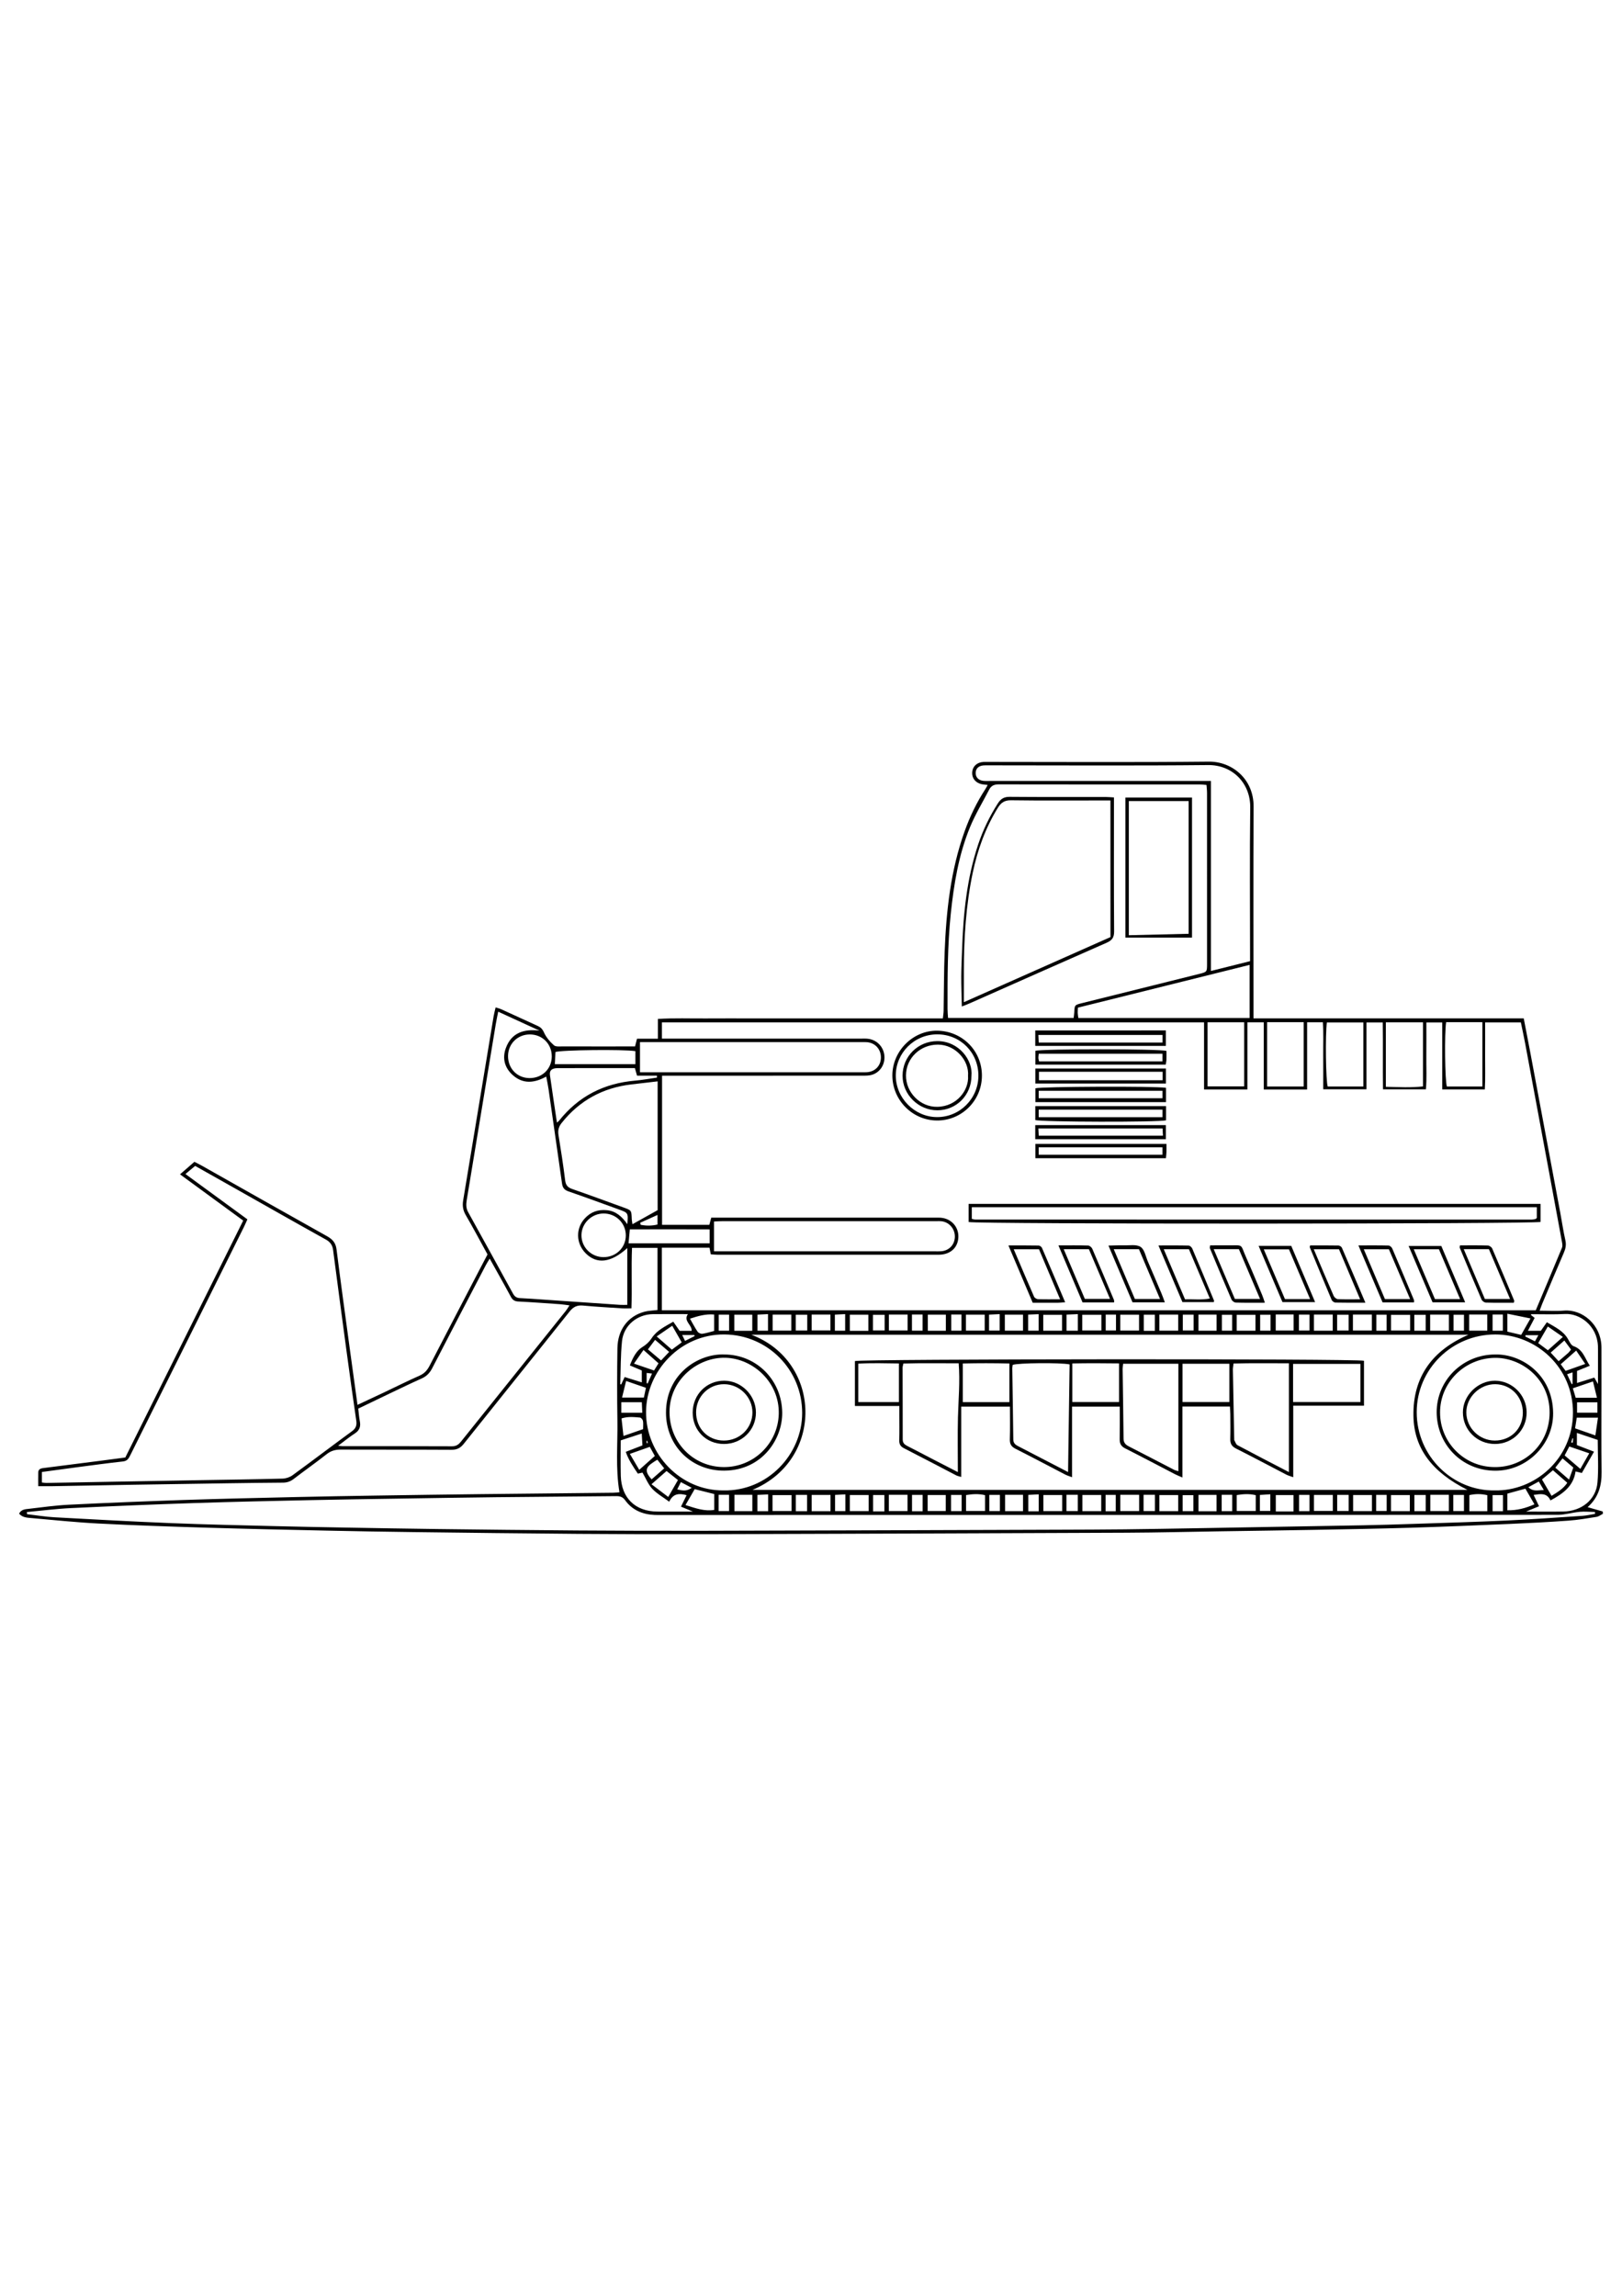 <?xml version="1.0" encoding="utf-8"?>
<!-- Generator: Adobe Illustrator 27.5.0, SVG Export Plug-In . SVG Version: 6.00 Build 0)  -->
<svg xmlns="http://www.w3.org/2000/svg" xmlns:xlink="http://www.w3.org/1999/xlink" viewBox="0 0 3000 3000" width="595" height="842" preserveAspectRatio="xMidYMid meet" data-scaled="true">
<g>
	<path d="M231.752,2072.422c72.599-145.846,145.058-291.411,218.081-438.109c-38.52-28.184-76.709-56.125-116.884-85.519
		c9.512-8.264,17.736-15.409,26.623-23.13c5.246,2.73,10.006,5.032,14.603,7.624c76.92,43.381,153.73,86.96,230.833,130.014
		c10.224,5.709,15.918,12.231,17.442,24.323c7.837,62.18,16.449,124.262,24.856,186.37c4.496,33.222,9.124,66.426,13.897,101.124
		c16.87-7.904,32.629-15.222,48.331-22.66c22.274-10.551,44.324-21.599,66.846-31.588c8.924-3.958,14.076-10.216,18.331-18.439
		c30.481-58.913,61.164-117.721,91.795-176.556c4.953-9.513,9.966-18.996,15.202-28.971c-13.442-24.437-26.445-48.964-40.382-72.948
		c-5.105-8.786-6.288-17.237-4.681-26.915c18.843-113.474,37.534-226.973,56.328-340.454c0.863-5.209,2.32-10.32,3.73-16.479
		c4.153,1.374,7.575,2.176,10.715,3.599c22.446,10.174,44.843,20.458,67.236,30.748c5.309,2.44,8.622,5.681,11.356,11.799
		c4.027,9.01,11.018,17.287,18.492,23.905c3.495,3.095,11.076,2.046,16.808,2.068c39.027,0.146,78.055,0.076,117.082,0.076
		c5.288,0,10.576,0,16.175,0c1.297-5.156,2.243-8.917,3.587-14.26c12.407,0,24.735,0,38.707,0c0-12.647,0-23.643,0-36.608
		c30.476-1.854,59.43-0.662,88.326-0.876c29.157-0.216,58.317-0.047,87.475-0.047c29.158,0,58.317,0,87.475,0s58.317,0,87.475,0
		c29.158,0,58.317,0,87.475,0c29.106,0,58.212,0,88.765,0c0.568-5.23,1.361-9.473,1.438-13.728
		c0.655-36.306,0.479-72.641,1.888-108.916c2.947-75.866,11.007-150.977,36.85-223.12c9.868-27.547,22.39-53.745,38.446-78.234
		c1.424-2.172,2.545-4.544,4.308-7.728c-4.459-0.54-7.919-0.676-11.246-1.415c-11.426-2.536-18.2-11.276-17.423-22.148
		c0.769-10.769,8.87-18.283,20.575-18.955c3.13-0.18,6.279-0.06,9.419-0.06c135.923-0.002,271.855,0.88,407.764-0.522
		c42.646-0.44,83.008,31.894,82.729,82.974c-0.677,124.256-0.222,248.519-0.223,372.779c0,5.704,0,11.409,0,19.005
		c167.386,0,333.08,0,499.889,0c4.181,21.721,8.134,41.817,11.908,61.947c18.556,98.983,37.081,197.973,55.574,296.968
		c3.205,17.156,5.665,34.473,9.53,51.475c1.937,8.52,0.324,15.584-2.972,23.215c-13.5,31.259-26.628,62.68-39.842,94.063
		c-1.536,3.647-2.761,7.425-4.761,12.854c15.845,0,30.54,1.022,45.044-0.206c33.315-2.822,69.07,25.554,69.256,68.326
		c0.109,25.121,0.039,50.242,0.041,75.363c0.004,51.588-0.453,103.182,0.198,154.762c0.316,25.043-5.46,47.004-25.855,65.053
		c10.081,2.869,19.008,5.409,27.936,7.95c0.121,1.448,0.243,2.896,0.364,4.343c-3.889,1.946-7.603,4.989-11.699,5.648
		c-17.225,2.775-34.502,5.725-51.877,6.977c-36.2,2.607-72.459,4.526-108.721,6.094c-60.893,2.634-121.795,5.166-182.715,7.008
		c-59.149,1.789-118.324,2.797-177.493,3.889c-58.726,1.083-117.458,1.84-176.188,2.747c-57.378,0.886-114.755,2.331-172.136,2.578
		c-258.799,1.116-517.6,2-776.4,2.729c-79.397,0.223-158.798,0.014-238.193-0.59c-102.237-0.779-204.471-2.051-306.704-3.316
		c-52.447-0.649-104.893-1.55-157.332-2.687c-74.391-1.613-148.786-3.203-223.16-5.449c-66.301-2.002-132.609-4.221-198.848-7.615
		c-42.025-2.154-83.945-6.474-125.876-10.217c-7.623-0.681-16.001-1.027-22.027-8.122c4.05-7.95,11.299-8.132,17.548-8.865
		c24.905-2.922,49.82-6.402,74.832-7.637c70.724-3.493,141.484-6.386,212.256-8.75c69.439-2.319,138.907-3.831,208.368-5.442
		c48.852-1.134,97.713-1.954,146.573-2.711c65.003-1.007,130.007-1.926,195.013-2.681c81.606-0.948,163.215-1.681,244.822-2.555
		c3.516-0.038,7.027-0.555,11.006-0.887c-7.49-44.578-3.095-88.9-3.809-133.076c-0.717-44.399-0.642-88.826,0.038-133.226
		c0.523-34.13,19.2-58.994,49.501-67.418c7.594-2.111,15.764-2.147,24.655-3.26c0-37.942,0-75.836,0-114.999
		c-15.047,0-29.983,0-47.155,0c-1.542,36.785,0.284,73.768-1.037,111.945c-6.805,0-12.065,0.288-17.285-0.05
		c-24.14-1.564-48.306-2.905-72.385-5.156c-10.93-1.022-17.86,2.326-24.87,11.148c-65.01,81.813-130.674,163.107-195.842,244.796
		c-6.225,7.803-12.778,10.83-22.757,10.77c-68.184-0.407-136.371-0.083-204.556-0.358c-9.855-0.04-17.958,2.086-25.916,8.34
		c-20.093,15.792-41.007,30.534-61.299,46.079c-6.056,4.639-12.315,6.645-19.823,6.695c-34.084,0.228-68.167,0.67-102.249,1.166
		c-58.277,0.847-116.553,1.743-174.827,2.708c-49.758,0.824-99.514,1.792-149.271,2.648c-7.922,0.136-15.849,0.019-26.181,0.019
		c0-8.722-0.131-17.021,0.046-25.313c0.118-5.572,3.817-7.48,8.851-8.115c35.535-4.479,71.059-9.039,106.582-13.609
		C201.197,2076.497,216.24,2074.47,231.752,2072.422z M1224.151,1800.156c539.55,0,1077.653,0,1616.357,0
		c16.353-38.837,32.59-77.169,48.5-115.638c1.221-2.951,0.648-6.953,0.036-10.307c-7.875-43.147-15.897-86.267-23.903-129.39
		c-14.788-79.651-29.556-159.305-44.421-238.941c-2.422-12.978-5.299-25.87-7.801-37.999c-23.074,0-43.915,0-66.087,0
		c0,21.588,0.114,42.146-0.032,62.701c-0.145,20.385,0.669,40.824-0.518,61.183c-27.148,0-52.01,0-78.776,0c0-42.027,0-83,0-123.848
		c-10.645,0-19.338,0-29.376,0c0,21.644,0.175,42.223-0.049,62.798c-0.221,20.358,1.026,40.803-0.778,60.923
		c-27.463,0-52.742,0-79.373,0c-0.512-42.117,0.208-83.096-0.406-123.656c-11.093,0-19.782,0-30.149,0c0,41.756,0,82.386,0,123.603
		c-27.327,0-52.934,0-79.978,0c0-21.809,0.125-42.364-0.035-62.917c-0.159-20.386,0.746-40.83-0.606-61.046
		c-10.44,0-18.797,0-29.176,0c0,41.711,0,82.677,0,124.337c-27.36,0-52.665,0-80.147,0c0-41.799,0-82.761,0-124.286
		c-10.883,0-19.577,0-30.317,0c0,41.768,0,82.737,0,124.225c-27.359,0-52.66,0-80.15,0c0-41.854,0-82.809,0-124.089
		c-335.626,0-669.057,0-1002.683,0c0,10.203,0,19.402,0,30.028c6.098,0,11.371,0,16.644,0c117.077-0.001,234.154-0.004,351.23,0.008
		c4.483,0,9.018-0.261,13.44,0.301c16.461,2.092,28.657,14.918,30.132,31.299c1.443,16.022-7.721,30.706-23.001,35.324
		c-5.423,1.639-11.486,1.578-17.257,1.583c-118.422,0.083-236.845,0.062-355.267,0.062c-5.21,0-10.42,0-15.684,0
		c0,93.089,0,184.311,0,275.774c29.967,0,58.843,0,87.425,0c1.312-4.9,2.308-8.622,3.554-13.276c5.874,0,11.195,0,16.515,0
		c132.328,0,264.656,0,396.984,0.003c3.588,0,7.192-0.163,10.763,0.094c21.003,1.514,35.256,19.002,32.479,39.726
		c-2.362,17.629-16.184,28.724-36.269,28.73c-136.365,0.043-272.731,0.029-409.096-0.011c-3.938-0.001-7.876-0.495-12.243-0.787
		c-0.859-4.418-1.594-8.197-2.38-12.244c-29.601,0-58.496,0-88.1,0C1224.151,1723.315,1224.151,1761.234,1224.151,1800.156z
		 M1391.718,2132.286c441.542,0,881.005,0,1322.425,0c-65.876-33.058-98.969-77.01-99.889-136.926
		c-1.109-72.218,35.023-121.203,101.82-149.967c-442.845,0-884.031,0-1326.384,0
		C1520.442,1894.982,1524.86,2076.972,1391.718,2132.286z M77.476,2118.622c3.763,0.411,5.966,0.894,8.159,0.855
		c42.123-0.742,84.245-1.567,126.368-2.331c51.088-0.927,102.176-1.823,153.264-2.714c52.43-0.914,104.865-1.612,157.284-2.966
		c6.223-0.161,13.358-2.47,18.368-6.12c36.962-26.926,73.366-54.617,110.266-81.63c7.228-5.292,8.971-11.012,7.738-19.458
		c-6.207-42.511-12.111-85.069-17.867-127.645c-8.455-62.539-16.762-125.098-24.948-187.672c-1.193-9.121-5.09-14.94-13.547-19.63
		c-54.869-30.429-109.38-61.504-164.018-92.35c-25.718-14.519-51.458-28.997-77.614-43.734c-5.768,4.822-11.146,9.318-17.951,15.008
		c38.924,28.463,76.671,56.066,114.602,83.803c-2.861,6.293-4.748,10.799-6.919,15.164
		c-40.699,81.839-81.414,163.67-122.163,245.484c-28.969,58.162-58.007,116.29-86.977,174.452
		c-3.01,6.043-5.418,11.667-13.904,12.595c-28.469,3.114-56.857,6.992-85.259,10.704c-21.622,2.826-43.218,5.844-64.882,8.783
		C77.476,2106.162,77.476,2111.831,77.476,2118.622z M49.682,2173.293c0.111,1.306,0.223,2.613,0.334,3.919
		c16.831,1.966,33.613,4.814,50.501,5.745c72.038,3.97,144.085,7.904,216.171,10.824c63.141,2.557,126.333,3.876,189.509,5.491
		c44.367,1.134,88.743,1.94,133.118,2.727c56.034,0.993,112.07,1.99,168.109,2.672c86.535,1.052,173.071,2.082,259.61,2.666
		c78.945,0.532,157.894,0.776,236.84,0.592c218.874-0.508,437.748-1.291,656.621-2c39.918-0.129,79.837-0.246,119.752-0.681
		c43.479-0.473,86.956-1.254,130.432-2c103.097-1.767,206.194-3.519,309.289-5.44c31.367-0.584,62.728-1.558,94.084-2.608
		c57.338-1.92,114.693-3.553,171.999-6.209c46.989-2.178,93.924-5.562,140.865-8.682c7.788-0.518,15.484-2.423,23.222-3.688
		c-0.046-1.151-0.092-2.302-0.137-3.452c-9.399-0.164-18.873-1.151-28.178-0.296c-13.712,1.26-27.303,5.587-40.948,5.594
		c-552.201,0.296-1104.401,0.253-1656.602,0.252c-4.486,0-8.979,0.148-13.456-0.05c-22.197-0.98-41.307-8.818-54.561-27.168
		c-4.687-6.489-9.759-7.748-16.988-7.668c-73.532,0.806-147.068,1.19-220.6,1.993c-60.524,0.66-121.043,1.679-181.563,2.626
		c-53.792,0.842-107.586,1.588-161.371,2.764c-71.699,1.566-143.406,3.041-215.08,5.414c-76.595,2.536-153.174,5.713-229.724,9.364
		C103.792,2167.287,76.761,2170.796,49.682,2173.293z M921.442,1248.017c-1.801,9.251-3.416,16.577-4.638,23.968
		c-17.892,108.189-35.733,216.387-53.582,324.583c-1.257,7.621-1.388,14.877,2.633,22.124
		c27.834,50.17,55.466,100.452,83.028,150.772c2.867,5.234,6.55,7.929,12.64,8.21c14.316,0.66,28.614,1.74,42.915,2.72
		c47.381,3.245,94.758,6.543,142.141,9.745c4.293,0.29,8.622,0.039,13.62,0.039c0-35.874,0-69.978,0-105.027
		c-30.321,27.384-56.367,30.358-76.98,9.624c-18.03-18.135-18.702-45.8-1.706-64.354c11.136-12.156,24.754-16.948,41.106-15.286
		c16.624,1.69,27.736,11.758,37.701,25.872c1.683-20.826,1.718-20.92-15.495-27.169c-31.156-11.312-62.271-22.751-93.604-33.554
		c-7.536-2.599-10.662-6.967-11.702-14.339c-8.195-58.06-16.503-116.104-24.876-174.139c-1.105-7.66-2.769-15.24-4.336-23.728
		c-22.337,12.24-42.849,13.945-61.577-2.438c-15.364-13.44-20.073-31.26-13.207-50.12c10.534-28.937,33.77-35.806,62.293-32.43
		C973.073,1271.728,948.329,1260.365,921.442,1248.017z M1985.788,1259.613c0.457-3.963,0.984-6.983,1.125-10.021
		c0.645-13.881,0.592-13.939,14.495-17.406c72.076-17.973,144.167-35.891,216.237-53.888c14.811-3.698,14.875-3.816,14.879-18.594
		c0.027-105.393,0.027-210.785-0.03-316.178c-0.002-4.758-0.635-9.516-1.009-14.764c-4.744-0.359-8.238-0.854-11.732-0.855
		c-124.229-0.04-248.458,0.037-372.687-0.193c-8.178-0.015-13.765,2.421-17.452,9.567c-11.895,23.052-25.533,45.383-35.385,69.275
		c-21.159,51.312-30.024,105.636-35.739,160.631c-6.083,58.543-6.032,117.226-5.967,175.939c0.006,5.223,0.596,10.446,0.965,16.487
		C1831.222,1259.613,1907.733,1259.613,1985.788,1259.613z M625.414,2050.678c4.476,0.475,6.061,0.79,7.645,0.791
		c67.72,0.027,135.441-0.118,203.159,0.221c7.902,0.04,12.302-3.529,16.693-9.008c64.487-80.477,129.061-160.885,193.571-241.343
		c2.146-2.677,3.838-5.718,6.827-10.225c-6.814-0.86-11.967-1.76-17.158-2.124c-25.918-1.816-51.833-3.743-77.778-5.046
		c-6.778-0.34-10.519-3.031-13.545-8.746c-7.549-14.256-15.537-28.28-23.371-42.385c-4.916-8.851-9.87-17.68-15.713-28.14
		c-3.099,5.159-5.287,8.408-7.088,11.86c-33.167,63.557-66.425,127.066-99.258,190.795c-4.569,8.868-10.469,14.921-19.553,18.984
		c-20.444,9.142-40.597,18.94-60.82,28.572c-18.546,8.833-37.029,17.799-56.404,27.123c0.966,8.09,1.406,15.653,2.862,23.016
		c1.942,9.821-0.205,17.108-9.102,22.853C646.389,2034.326,637.152,2041.949,625.414,2050.678z M2239.698,821.414
		c0,117.708,0,233.158,0,351.345c25.75-6.438,48.852-12.213,72.37-18.093c0-6.515,0-11.406,0-16.296
		c0-89.268-0.778-178.546,0.327-267.8c0.553-44.684-32.546-79.012-77.943-78.55c-135.01,1.375-270.042,0.492-405.066,0.499
		c-3.588,0-7.199-0.16-10.759,0.182c-8.723,0.839-13.683,5.669-14.042,13.309c-0.381,8.094,4.875,14.122,13.786,15.16
		c4.431,0.516,8.96,0.236,13.445,0.236c129.192,0.009,258.384,0.007,387.576,0.008
		C2225.153,821.414,2230.915,821.414,2239.698,821.414z M1216.336,1376.879c-17.372,2.02-32.875,3.806-48.374,5.627
		c-52.823,6.206-96.085,29.6-129.269,71.454c-5.435,6.855-7.128,13.684-5.706,22.367c4.555,27.806,8.838,55.673,12.301,83.631
		c1.112,8.98,4.823,13.139,13.128,16.013c31.723,10.98,63.204,22.658,94.775,34.076c14.736,5.33,14.664,5.334,15.249,20.648
		c0.143,3.728,0.93,7.432,1.317,10.354c15.908-8.883,30.788-17.191,46.579-26.008
		C1216.336,1536.959,1216.336,1457.82,1216.336,1376.879z M2764.221,2133.263c74.41,1.783,144.745-58.255,145.083-143.379
		c0.336-84.286-68.061-145.024-143.781-144.977c-79.901,0.049-145.17,64.049-145.216,143.651
		C2620.261,2071.244,2688.294,2134.537,2764.221,2133.263z M1337.968,2133.257c81.388,1.912,145.635-66.308,145.707-143.049
		c0.075-80.012-63.682-144.574-143.716-145.323c-80.938-0.758-144.327,66.994-145.029,142.664
		C1194.194,2066.937,1259.519,2134.032,1337.968,2133.257z M1183.681,1360.115c6.482,0,11.777,0,17.072,0
		c130.893-0.001,261.787-0.001,392.681-0.005c3.138,0,6.282,0.094,9.412-0.078c15.425-0.845,26.038-11.537,26.446-26.549
		c0.422-15.535-10.213-27.656-25.622-29.048c-3.115-0.281-6.271-0.135-9.409-0.135c-131.79-0.004-263.58-0.003-395.37-0.002
		c-4.801,0-9.601,0-15.21,0C1183.681,1323.169,1183.681,1340.442,1183.681,1360.115z M1320.606,1691.189c6.858,0,12.166,0,17.474,0
		c130.513,0,261.026,0,391.539-0.004c3.587,0,7.187,0.116,10.761-0.121c14.657-0.973,25.019-11.528,25.679-26.013
		c0.664-14.566-9.698-27.416-23.954-29.396c-3.528-0.49-7.164-0.274-10.75-0.275c-131.858-0.011-263.717-0.016-395.575,0.017
		c-4.798,0.001-9.596,0.396-15.173,0.641C1320.606,1654.411,1320.606,1671.673,1320.606,1691.189z M2311.268,1259.684
		c0-33.445,0-65.068,0-98.194c-106.704,26.566-212.296,52.855-317.562,79.063c-0.199,4.535-0.52,7.221-0.381,9.884
		c0.155,2.98,0.727,5.938,1.162,9.248C2100.32,1259.684,2205.362,1259.684,2311.268,1259.684z M2301.16,1267.667
		c-23.669,0-45.454,0-67.71,0c0,39.98,0,79.109,0,118.538c23.158,0,45.198,0,67.71,0
		C2301.16,1346.043,2301.16,1307.262,2301.16,1267.667z M2343.588,1267.44c0,40.357,0,79.165,0,119.006c22.917,0,44.95,0,67.678,0
		c0-40.237,0-79.333,0-119.006C2388.347,1267.44,2366.565,1267.44,2343.588,1267.44z M2521.638,1267.914
		c-23.435,0-45.553,0-67.482,0c-3.156,21.931-1.925,109.322,1.551,118.541c21.671,0,43.387,0,65.931,0
		C2521.638,1346.531,2521.638,1307.725,2521.638,1267.914z M2631.96,1267.736c-23.001,0-45.112,0-68.765,0
		c-0.062,40.036-0.095,79.15,0.015,119.203c24.466,0.577,46.528,1.86,68.75-0.709
		C2631.96,1345.925,2631.96,1307.134,2631.96,1267.736z M2674.736,1267.491c-3.358,20.655-2.179,109.53,1.396,118.948
		c21.578,0,43.24,0,65.621,0c0-40.217,0-79.287,0-118.948C2718.943,1267.491,2697.208,1267.491,2674.736,1267.491z
		 M1030.073,1453.099c2.52-2.148,3.307-2.627,3.844-3.304c36.011-45.468,83.314-69.35,140.794-74.258
		c13.532-1.155,26.944-3.701,40.412-5.608c-0.043-1.197-0.086-2.394-0.129-3.591c-12.48,0-24.96,0-36.767,0
		c-1.652-5.885-2.695-9.598-3.917-13.952c-16.74,0-32.863-0.001-48.986,0c-31.401,0.003-62.802-0.087-94.202,0.064
		c-10.563,0.051-15.17,4.257-13.936,13.104C1021.19,1394.256,1025.595,1422.901,1030.073,1453.099z M2955.114,2039.899
		c-12.752-4.283-25.156-8.449-38.543-12.946c0,8.518,0,15.083,0,22.524c10.021,3.848,19.791,7.599,31.708,12.175
		c-8.171,14.287-15.368,26.872-22.537,39.406c-4.561-1.117-7.451-1.824-11.63-2.847c-4.013,27.734-23.786,41.259-46.36,53.621
		c-6.888-14.709-18.507-11.998-31.187-10.228c3.404,7.137,6.398,13.417,9.994,20.958c-7.989,3.282-15.306,6.288-23.964,9.844
		c23.968,0,46.368,0.329,68.755-0.076c34.11-0.618,60.599-21.929,63.32-53.883
		C2956.861,2092.723,2955.114,2066.665,2955.114,2039.899z M1148.095,2040.749c0,21.843-0.499,43.776,0.108,65.678
		c1.13,40.788,26.77,65.681,67.304,65.961c21.481,0.149,42.964,0.027,66.032,0.027c-8.074-3.335-14.776-6.103-22.01-9.09
		c3.856-7.886,6.928-14.167,10.39-21.247c-13.521-3.591-24.657-3.626-32.18,12.067c-11.253-8.343-22.799-14.74-31.377-23.912
		c-7.587-8.113-11.87-19.316-18.04-29.89c-2.045,0.459-5.214,1.17-8.572,1.924c-8.778-13.098-17.235-25.403-22.369-40.311
		c11.119-4.294,20.564-7.942,30.848-11.914c-0.444-7.515-0.839-14.196-1.298-21.975
		C1173.034,2032.605,1161.242,2036.456,1148.095,2040.749z M1256.986,1838.163c8.078,0,15.135,0,22.286,0
		c0.731-11.259-15.793-17.896-7.004-30.877c-21.715,0-43.183-0.211-64.645,0.052c-29.292,0.358-54.217,20.97-57.185,50.011
		c-2.7,26.412-2.298,53.141-3.264,79.729c0.59,0.059,1.18,0.118,1.77,0.176c1.995-4.253,3.991-8.507,6.399-13.638
		c10.551,3.288,20.51,6.391,31.71,9.881c0-8.748,0-15.592,0-21.965c-7.899-3.368-14.698-6.267-22.074-9.412
		c5.316-14.01,11.913-26.995,22.763-33.678c7.531-4.639,13.143-9.899,17.413-16.436c9.822-15.036,24.976-21.897,40.124-30.707
		C1249.606,1827.531,1253.119,1832.591,1256.986,1838.163z M2825.951,1838.078c8.874,0,16.313,0,23.965,0
		c3.577-5.07,7.1-10.065,11.12-15.763c15.127,9.064,30.763,15.872,39.475,31.858c2.531,4.645,5.625,10.929,9.853,12.363
		c17.694,6.003,20.817,22.555,30.145,36.204c-8.763,3.565-16.088,6.546-23.694,9.641c0,7.365,0,14.246,0,22.226
		c11.24-3.507,21.371-6.669,31.956-9.972c2.213,3.887,4.05,7.115,6.814,11.97c0-22.611,0.003-43.198-0.004-63.785
		c-0.001-2.238,0.001-4.479-0.099-6.714c-1.692-37.729-33.734-60.503-60.811-59.043c-20.536,1.108-41.177,0.266-61.771,0.352
		c-0.569,0.003-1.135,0.697-1.731,1.088c2.397,1.907,4.699,3.739,7.27,5.784C2834.239,1822.287,2830.359,1829.68,2825.951,1838.078z
		 M1116.473,1621.225c-22.061,0.007-40.554,17.81-41.025,39.495c-0.488,22.473,17.732,41.01,40.503,41.206
		c23.236,0.2,41.429-17.331,41.531-40.018C1157.584,1639.202,1139.455,1621.217,1116.473,1621.225z M979.209,1370.848
		c23.369,0.23,41.143-16.894,41.325-39.815c0.183-23.124-17.23-40.78-40.352-40.915c-22.504-0.132-40.065,16.88-40.518,39.252
		C939.19,1352.745,956.233,1370.621,979.209,1370.848z M1162.54,1676.355c50.698,0,100.11,0,149.988,0c0-8.568,0-16.326,0-25.721
		c-49.76-0.186-98.582-0.188-147.625-0.023C1164.003,1660.428,1163.318,1667.885,1162.54,1676.355z M1026.22,1345.098
		c50.222,0,99.637,0,149.002,0c0-8.767,0-16.535,0-24.082c-21.604-3.577-138.879-2.168-147.934,1.667
		C1026.954,1329.7,1026.614,1336.83,1026.22,1345.098z M1320.993,2139.989c-12.383-3.114-23.852-5.997-36.129-9.084
		c-5.67,9.823-11.058,19.158-16.996,29.445c18.592,5.864,34.698,11.864,53.125,9.031
		C1320.993,2159.437,1320.993,2150.256,1320.993,2139.989z M2787.944,2139.233c0,11.158,0,20.345,0,30.783
		c17.898,0.375,33.638-3.808,50.123-11.023c-6.049-10.446-11.303-19.52-16.758-28.939
		C2809.356,2133.342,2798.784,2136.251,2787.944,2139.233z M1320.838,1838.424c0-10.479,0-20.025,0-30.356
		c-15.734-1.364-29.428,2.696-44.696,7.643c5.167,8.987,9.168,16.857,14.139,24.057c1.581,2.29,5.938,4.22,8.689,3.845
		C1306.305,1842.614,1313.457,1840.272,1320.838,1838.424z M2869.714,2143.326c11.459-6.996,21.804-13.295,29.106-24.138
		c-9.288-8.127-17.878-15.644-26.515-23.202c-7.282,6.12-13.383,11.247-20.287,17.05
		C2857.886,2123.08,2863.616,2132.889,2869.714,2143.326z M1235.967,2145.377c6.723-11.714,12.318-21.463,17.959-31.292
		c-7.73-6.107-13.971-11.038-21.097-16.668c-9.082,7.979-17.638,15.495-27.856,24.472
		C1215.939,2130.198,1225.278,2137.276,1235.967,2145.377z M2830.723,1815.283c-15.18-3.099-28.329-5.784-42.778-8.734
		c0,12.426,0,22.442,0,33.101c8.669,2.044,16.775,3.955,25.553,6.025C2818.954,1836.05,2824.147,1826.887,2830.723,1815.283z
		 M2144.297,1837.861c12.486,0,23.476,0,34.836,0c0-10.331,0-19.854,0-29.634c-12.03,0-23,0-34.836,0
		C2144.297,1818.35,2144.297,1827.528,2144.297,1837.861z M2322.077,1837.967c0-10.822,0-20.018,0-29.393
		c-12.257,0-23.522,0-34.69,0c0,10.501,0,19.689,0,29.393C2299.315,1837.967,2310.291,1837.967,2322.077,1837.967z
		 M2430.234,1808.095c0,11.02,0,20.22,0,29.849c11.923,0,22.916,0,34.746,0c0-10.201,0-19.687,0-29.849
		C2452.922,1808.095,2441.957,1808.095,2430.234,1808.095z M2502.338,1808.131c0,10.71,0,19.882,0,29.497
		c12.262,0,23.572,0,35.022,0c0-10.247,0-19.453,0-29.497C2525.592,1808.131,2514.626,1808.131,2502.338,1808.131z
		 M1644.023,1808.079c0,10.918,0,20.087,0,29.468c12.184,0,23.457,0,34.645,0c0-10.314,0-19.503,0-29.468
		C1666.886,1808.079,1655.962,1808.079,1644.023,1808.079z M2608.119,1808.636c-11.958,0-23.545,0-35.359,0
		c0,10.207,0,19.409,0,28.975c12.126,0,23.445,0,35.359,0C2608.119,1827.717,2608.119,1818.86,2608.119,1808.636z
		 M2645.175,1808.159c0,11.038,0,20.205,0,29.77c12.107,0,23.097,0,34.676,0c0-10.255,0-19.777,0-29.77
		C2667.898,1808.159,2656.931,1808.159,2645.175,1808.159z M1429.051,1808.217c0,10.482,0,20,0,29.611c12.052,0,23.053,0,34.511,0
		c0-10.336,0-19.821,0-29.611C1451.378,1808.217,1440.412,1808.217,1429.051,1808.217z M1501.185,1808.139
		c0,10.999,0,20.174,0,29.338c12.41,0,23.717,0,34.733,0c0-10.407,0-19.613,0-29.338
		C1523.997,1808.139,1513.03,1808.139,1501.185,1808.139z M1606.113,1838.184c0-10.921,0-20.403,0-29.857
		c-12.306,0-23.268,0-34.296,0c0,10.606,0,20.116,0,29.857C1583.64,1838.184,1594.31,1838.184,1606.113,1838.184z M1786.526,1837.8
		c12.508,0,23.491,0,34.729,0c0-10.374,0-19.88,0-29.531c-12.107,0-23.06,0-34.729,0
		C1786.526,1818.45,1786.526,1827.635,1786.526,1837.8z M1964.349,1837.967c0-10.826,0-20,0-29.406c-12.368,0-23.646,0-34.791,0
		c0,10.506,0,19.711,0,29.406C1941.455,1837.967,1952.449,1837.967,1964.349,1837.967z M2037.088,1808.511
		c-12.592,0-23.878,0-35.35,0c0,10.436,0,19.608,0,29.068c12.313,0,23.625,0,35.35,0
		C2037.088,1827.626,2037.088,1818.745,2037.088,1808.511z M2072.018,1837.702c12.669,0,23.669,0,34.719,0
		c0-10.463,0-19.955,0-29.351c-12.322,0-23.284,0-34.719,0C2072.018,1818.634,2072.018,1827.833,2072.018,1837.702z
		 M1463.987,2141.935c-12.93,0-24.115,0-35.17,0c0,10.738,0,19.929,0,29.484c12.1,0,23.379,0,35.17,0
		C1463.987,2161.24,1463.987,2152.067,1463.987,2141.935z M1536.084,2171.746c0-10.835,0-20.048,0-30.126
		c-11.984,0-23.179,0-34.862,0c0,10.717,0,20.199,0,30.126C1513.296,2171.746,1524.25,2171.746,1536.084,2171.746z
		 M1606.623,2141.777c-12.594,0-23.782,0-34.821,0c0,10.922,0,20.423,0,29.783c12.112,0,23.077,0,34.821,0
		C1606.623,2161.545,1606.623,2152.377,1606.623,2141.777z M1643.928,2141.4c0,11.184,0,20.343,0,30.066c12.038,0,23.271,0,34.584,0
		c0-10.482,0-19.996,0-30.066C1666.627,2141.4,1655.769,2141.4,1643.928,2141.4z M1821.956,2142.096
		c-11.657-2.867-23.139-2.205-35.192-0.204c0,10.364,0,19.86,0,29.413c12.257,0,23.519,0,35.192,0
		C1821.956,2161.349,1821.956,2152.5,1821.956,2142.096z M1964.62,2141.784c-12.612,0-23.797,0-34.821,0c0,10.928,0,20.428,0,29.771
		c12.123,0,23.088,0,34.821,0C1964.62,2161.53,1964.62,2152.363,1964.62,2141.784z M2036.79,2141.73c-12.249,0-23.445,0-34.808,0
		c0,10.841,0,20.312,0,29.911c12.189,0,23.145,0,34.808,0C2036.79,2161.69,2036.79,2152.498,2036.79,2141.73z M2072.069,2141.366
		c0,11.181,0,20.373,0,30.107c12.039,0,23.315,0,34.832,0c0-10.473,0-19.969,0-30.107
		C2094.819,2141.366,2083.924,2141.366,2072.069,2141.366z M2179.135,2171.661c0-10.705,0-20.236,0-29.751
		c-12.285,0-23.485,0-34.807,0c0,10.687,0,19.851,0,29.751C2156.184,2171.661,2167.145,2171.661,2179.135,2171.661z
		 M2322.606,2142.1c-11.657-2.877-23.14-2.195-35.192-0.214c0,10.37,0,19.866,0,29.42c12.264,0,23.519,0,35.192,0
		C2322.606,2161.349,2322.606,2152.501,2322.606,2142.1z M2465.137,2141.594c-12.133,0-23.322,0-34.862,0
		c0,10.737,0,20.251,0,29.657c12.261,0,23.536,0,34.862,0C2465.137,2160.897,2465.137,2151.718,2465.137,2141.594z M2537.5,2141.793
		c-12.437,0-23.633,0-34.807,0c0,10.891,0,20.366,0,29.787c12.26,0,23.213,0,34.807,0
		C2537.5,2161.562,2537.5,2152.369,2537.5,2141.793z M2607.566,2171.649c0-10.606,0-20.108,0-29.792c-12.387,0-23.571,0-34.863,0
		c0,10.659,0,19.851,0,29.792C2584.376,2171.649,2595.331,2171.649,2607.566,2171.649z M2645.458,2141.402
		c0,11.508,0,20.955,0,30.083c12.358,0,23.307,0,34.344,0c0-10.484,0-20.018,0-30.083
		C2667.872,2141.402,2656.976,2141.402,2645.458,2141.402z M2392.384,2172.08c0-9.993,0-19.755,0-30.192
		c-11.381,0-22.136,0-32.698,0c0,10.977,0,20.437,0,30.192C2371.086,2172.08,2380.909,2172.08,2392.384,2172.08z M1858.51,1837.839
		c11.896,0,22.361,0,33.615,0c0-10.231,0-19.631,0-29.607c-11.702,0-22.136,0-33.615,0
		C1858.51,1818.286,1858.51,1827.404,1858.51,1837.839z M2250.083,2171.795c0-10.625,0-20.112,0-30.217c-11.74,0-22.175,0-33.387,0
		c0,10.652,0,20.124,0,30.217C2228.106,2171.795,2238.277,2171.795,2250.083,2171.795z M1749.421,1838.063
		c0-10.541,0-19.941,0-29.791c-11.752,0-22.187,0-33.338,0c0,10.415,0,19.817,0,29.791
		C1727.489,1838.063,1737.616,1838.063,1749.421,1838.063z M2717.313,1808.067c0,10.493,0,19.893,0,29.796
		c11.689,0,22.154,0,33.481,0c0-10.2,0-19.605,0-29.796C2739.468,1808.067,2729.361,1808.067,2717.313,1808.067z M1715.744,2171.364
		c12.501,0,23.016,0,33.492,0c0-10.596,0-20.084,0-29.59c-11.961,0-22.39,0-33.492,0
		C1715.744,2152.322,1715.744,2161.493,1715.744,2171.364z M1859.019,2141.364c0,10.136,0,19.92,0,30.235
		c11.324,0,21.835,0,33.132,0c0-10.312,0-19.795,0-30.235C1880.814,2141.364,1870.702,2141.364,1859.019,2141.364z
		 M1358.369,2141.363c0,10.115,0,19.9,0,30.235c11.325,0,21.836,0,33.133,0c0-10.313,0-19.797,0-30.235
		C1380.165,2141.363,1370.052,2141.363,1358.369,2141.363z M1391.386,1838.101c0-10.66,0-20.062,0-29.788
		c-11.805,0-22.237,0-33.247,0c0,10.442,0,19.841,0,29.788C1369.596,1838.101,1379.721,1838.101,1391.386,1838.101z
		 M2359.55,1807.964c0,11.013,0,20.409,0,29.706c11.927,0,22.394,0,33.026,0c0-10.415,0-19.826,0-29.706
		C2381.01,1807.964,2370.908,1807.964,2359.55,1807.964z M2750.899,2142.135c-11.248-2.706-22.311-2.655-33.218-0.126
		c0,10.859,0,20.317,0,29.687c11.763,0,21.938,0,33.218,0C2750.899,2161.837,2750.899,2152.676,2750.899,2142.135z
		 M1153.162,2032.591c13.597-4.728,24.808-8.627,36.265-12.611c0-5.759,0.625-10.683-0.257-15.321
		c-0.456-2.401-3.446-5.968-5.525-6.137c-10.867-0.883-21.911-2.273-34.097,1.613
		C1150.726,2010.713,1151.836,2020.684,1153.162,2032.591z M2250.153,1837.991c0-10.305,0-19.708,0-29.792
		c-11.661,0-22.095,0-33.502,0c0,10.335,0,19.736,0,29.792C2227.963,1837.991,2238.092,1837.991,2250.153,1837.991z
		 M1182.321,2095.224c10.9-9.693,19.807-17.615,28.823-25.633c-3.392-6.158-6.162-11.187-9.288-16.862
		c-12.2,4.308-23.737,8.381-36.857,13.014C1171.162,2076.232,1176.27,2084.925,1182.321,2095.224z M2950.751,2031.59
		c1.783-12.239,3.202-21.976,4.78-32.809c-13.873,0-26.034,0-39.202,0c-1.073,6.802-2.01,12.74-3.11,19.712
		C2925.369,2022.732,2936.531,2026.627,2950.751,2031.59z M1150.528,1961.603c14.35,0,27.054,0,40.365,0
		c1.355-6.413,2.518-11.92,3.812-18.043c-12.1-4.183-23.39-8.087-36.675-12.68
		C1155.49,1941.278,1153.216,1950.595,1150.528,1961.603z M1243.321,1828.775c-9.932,6.836-18.792,12.934-28.735,19.777
		c10.332,9.003,18.996,16.553,28.061,24.453c6.191-4.585,11.803-8.742,18.247-13.515
		C1254.957,1849.111,1249.519,1839.607,1243.321,1828.775z M2862.945,1874.164c8.943-7.972,17.441-15.547,27.705-24.697
		c-9.983-6.918-18.373-12.732-27.828-19.284c-6.556,11.312-12.016,20.732-17.767,30.654
		C2851.662,1865.76,2856.936,1869.688,2862.945,1874.164z M2953.665,1961.914c-2.532-10.407-4.771-19.605-7.336-30.145
		c-13.148,4.476-24.741,8.423-37.226,12.673c2.121,7.059,3.723,12.396,5.248,17.472
		C2927.593,1961.914,2939.532,1961.914,2953.665,1961.914z M2939.405,2064.658c-13.199-4.502-24.731-8.436-36.876-12.579
		c-3.219,6.181-5.784,11.107-8.602,16.518c9.849,8.432,18.762,16.064,29.044,24.867
		C2928.864,2083.134,2933.806,2074.471,2939.405,2064.658z M1190.17,1873.552c-5.864,8.405-11.176,16.017-17.611,25.241
		c13.856,4.757,25.382,8.715,37.147,12.754c2.969-4.787,5.262-8.487,8.272-13.341
		C1209.011,1890.256,1200.438,1882.655,1190.17,1873.552z M2915.268,1874.697c-10.471,9.267-19.336,17.114-28.593,25.305
		c3.363,4.568,5.923,8.047,9.022,12.258c12.04-4.264,23.507-8.325,36.311-12.86
		C2926.077,1890.646,2921.167,1883.402,2915.268,1874.697z M1187.946,1989.712c-0.34-7.735-0.598-13.593-0.858-19.514
		c-13.776,0-25.935,0-37.943,0c0,7.044,0,13.005,0,19.514C1161.997,1989.712,1173.786,1989.712,1187.946,1989.712z
		 M2954.536,1989.545c0-7.339,0-13.299,0-19.17c-13.26,0-25.453,0-37.661,0c0,6.875,0,12.504,0,19.17
		C2929.617,1989.545,2941.449,1989.545,2954.536,1989.545z M1237.663,1877.156c-9.024-7.727-17.001-14.557-26.023-22.283
		c-4.79,6.384-8.667,11.552-13.213,17.612c8.589,7.257,16.261,13.74,24.249,20.489
		C1227.794,1887.572,1232.049,1883.082,1237.663,1877.156z M2636.91,1837.988c0-10.792,0-19.97,0-29.421c-7.631,0-14.362,0-21.052,0
		c0,10.458,0,19.627,0,29.421C2623.152,1837.988,2629.622,1837.988,2636.91,1837.988z M2494.359,1808.449c-7.5,0-14.241,0-21.266,0
		c0,10.337,0,19.504,0,29.177c7.513,0,14.29,0,21.266,0C2494.359,1827.425,2494.359,1818.256,2494.359,1808.449z M1993.552,1837.934
		c0-10.864,0-20.042,0-30.63c-7.715,0.341-14.461,0.639-20.948,0.926c0,10.912,0,20.083,0,29.704
		C1979.956,1837.934,1986.426,1837.934,1993.552,1837.934z M1492.698,2171.752c0-11.039,0-20.505,0-30.212
		c-7.486,0-13.86,0-20.802,0c0,10.607,0,20.084,0,30.212C1479.154,2171.752,1485.595,2171.752,1492.698,2171.752z
		 M1635.724,2172.016c0-10.798,0-20.29,0-30.216c-7.67,0-14.346,0-20.917,0c0,10.889,0,20.366,0,30.216
		C1622.032,2172.016,1628.184,2172.016,1635.724,2172.016z M1636.191,1808.578c-8.198,0-14.948,0-21.598,0
		c0,10.486,0,19.671,0,28.92c7.702,0,14.492,0,21.598,0C1636.191,1827.502,1636.191,1818.653,1636.191,1808.578z M1972.438,2141.417
		c0,11.177,0,20.32,0,30.03c7.476,0,14.222,0,21.036,0c0-10.482,0-19.97,0-30.03
		C1986.106,2141.417,1979.721,2141.417,1972.438,2141.417z M2115.096,2141.417c0,11.177,0,20.32,0,30.03c7.476,0,14.221,0,21.035,0
		c0-10.482,0-19.97,0-30.03C2128.763,2141.417,2122.379,2141.417,2115.096,2141.417z M1493.058,1808.449c-7.5,0-14.241,0-21.266,0
		c0,10.341,0,19.506,0,29.177c7.512,0,14.289,0,21.266,0C1493.058,1827.429,1493.058,1818.258,1493.058,1808.449z
		 M2494.417,2141.567c-7.968,0-14.336,0-21.192,0c0,10.643,0,20.119,0,29.734c7.639,0,14.379,0,21.192,0
		C2494.417,2161.025,2494.417,2151.865,2494.417,2141.567z M2135.956,1838.172c0-10.95,0-20.423,0-29.788c-7.604,0-14.04,0-20.45,0
		c0,10.604,0,20.086,0,29.788C2122.788,1838.172,2128.947,1838.172,2135.956,1838.172z M2636.948,2171.635
		c0-10.266,0-19.748,0-29.909c-7.492,0-14.158,0-20.927,0c0,10.794,0,20.265,0,29.909
		C2623.463,2171.635,2629.907,2171.635,2636.948,2171.635z M2905.738,1872.855c-4.057-5.501-7.988-10.833-12.376-16.784
		c-9.299,8.236-17.093,15.139-25.266,22.378c5.35,5.804,9.748,10.575,14.686,15.932c6.464-5.558,12.189-10.377,17.778-15.351
		C2902.148,1877.617,2903.337,1875.755,2905.738,1872.855z M1215.763,2076.496c-18.81,11.475-27.354,17.766-10.547,36.359
		c7.542-6.593,15.089-13.189,23.298-20.365C1223.848,2086.637,1220.044,2081.866,1215.763,2076.496z M2876.671,2091.234
		c8.262,7.182,16.033,13.938,25.304,21.996c3.084-8.604,5.405-15.079,7.971-22.235c-6.756-5.744-13.009-11.061-19.908-16.927
		C2885.272,2080.188,2881.252,2085.351,2876.671,2091.234z M2564.674,1837.959c0-10.782,0-19.924,0-29.596
		c-6.911,0-12.811,0-19.002,0c0,10.525,0,19.974,0,29.596C2552.512,1837.959,2558.133,1837.959,2564.674,1837.959z
		 M1921.025,1837.894c0-9.736,0-19.553,0-30.526c-7.081,0.314-13.067,0.579-19.435,0.862c0,10.642,0,19.789,0,29.665
		C1908.311,1837.894,1914.001,1837.894,1921.025,1837.894z M1829.302,1837.703c7.38,0,13.348,0,19.609,0c0-10.403,0-19.827,0-30.419
		c-7.401,0.376-13.33,0.677-19.609,0.995C1829.302,1818.73,1829.302,1827.577,1829.302,1837.703z M1759.418,1808.068
		c0,11.141,0,20.549,0,29.76c7.207,0,12.85,0,18.843,0c0-10.331,0-19.836,0-29.76
		C1771.56,1808.068,1765.932,1808.068,1759.418,1808.068z M1686.715,1808.002c0,10.773,0,19.952,0,29.849c6.892,0,12.894,0,19.653,0
		c0-10.253,0-19.708,0-29.849C1699.424,1808.002,1693.769,1808.002,1686.715,1808.002z M1706.464,2171.762
		c0-10.522,0-19.969,0-30.208c-7.104,0-12.997,0-19.636,0c0,10.596,0,20.084,0,30.208
		C1693.457,2171.762,1699.111,2171.762,1706.464,2171.762z M1563.158,1837.955c0-10.614,0-20.066,0-30.677
		c-7.186,0.375-13.099,0.684-19.031,0.993c0,10.766,0,19.897,0,29.683C1550.696,1837.955,1556.321,1837.955,1563.158,1837.955z
		 M1420.472,1837.942c0-10.547,0-20.05,0-30.682c-7.287,0.379-13.278,0.69-19.474,1.012c0,10.701,0,19.849,0,29.67
		C1407.8,1837.942,1413.484,1837.942,1420.472,1837.942z M1348.553,1837.97c0-10.696,0-19.819,0-29.676c-7.059,0-12.992,0-19.254,0
		c0,10.506,0,20.003,0,29.676C1336.052,1837.97,1341.706,1837.97,1348.553,1837.97z M1329.131,2141.381c0,10.868,0,20.348,0,30.112
		c6.899,0,12.841,0,19.32,0c0-10.357,0-19.778,0-30.112C1341.681,2141.381,1336.121,2141.381,1329.131,2141.381z M1921.144,2171.873
		c0-11.016,0-20.515,0-31.337c-7.194,0.383-13.107,0.698-19.291,1.028c0,10.98,0,20.415,0,30.309
		C1908.836,2171.873,1914.486,2171.873,1921.144,2171.873z M1400.899,2171.691c7.667,0,13.316,0,19.865,0
		c0-10.205,0-19.695,0-31.021c-7.229,0.335-13.435,0.622-19.865,0.92C1400.899,2152.59,1400.899,2161.713,1400.899,2171.691z
		 M1778.617,2141.603c-7.024,0-12.892,0-19.638,0c0,10.572,0,19.987,0,29.973c7.06,0,12.997,0,19.638,0
		C1778.617,2161.61,1778.617,2152.459,1778.617,2141.603z M2045.117,1808.191c0,9.878,0,19.644,0,29.37c6.918,0,12.854,0,18.984,0
		c0-10.233,0-19.368,0-29.37C2057.607,1808.191,2052.013,1808.191,2045.117,1808.191z M1849.416,2141.583
		c-7.369,0-13.226,0-19.651,0c0,10.625,0,20.107,0,29.927c6.872,0,12.819,0,19.651,0
		C1849.416,2161.516,1849.416,2152.413,1849.416,2141.583z M2687.956,2171.501c7.282,0,13.258,0,19.754,0c0-10.368,0-19.82,0-29.89
		c-7.156,0-13.051,0-19.754,0C2687.956,2151.927,2687.956,2161.099,2687.956,2171.501z M2779.827,2171.716
		c0-10.828,0-19.995,0-29.767c-7.006,0-13.162,0-19.2,0c0,10.935,0,20.325,0,29.767
		C2767.723,2171.716,2773.337,2171.716,2779.827,2171.716z M2063.649,2171.824c0-11.081,0-20.603,0-30.277c-6.941,0-12.51,0-18.77,0
		c0,10.637,0,20.171,0,30.277C2051.591,2171.824,2057.244,2171.824,2063.649,2171.824z M2760.618,1807.994c0,11.046,0,20.47,0,29.92
		c7.123,0,12.764,0,19.022,0c0-10.236,0-19.738,0-29.92C2773.029,1807.994,2767.405,1807.994,2760.618,1807.994z M1563.586,2140.581
		c-7.493,0.39-13.379,0.697-19.054,0.993c0,11.211,0,20.702,0,29.966c7.035,0,12.678,0,19.054,0
		C1563.586,2161.471,1563.586,2152.264,1563.586,2140.581z M2207.238,2142.012c-6.685,0-13.175,0-19.874,0
		c0,10.577,0,19.737,0,29.635c6.855,0,12.828,0,19.874,0C2207.238,2161.822,2207.238,2152.701,2207.238,2142.012z
		 M2707.715,1837.892c0-10.209,0-19.663,0-29.494c-7.233,0-13.199,0-19.256,0c0,10.605,0,20.094,0,29.494
		C2695.481,1837.892,2701.167,1837.892,2707.715,1837.892z M2259.598,2141.395c0,10.725,0,20.139,0,30.208c7.033,0,12.97,0,19.48,0
		c0-10.3,0-19.787,0-30.208C2272.641,2141.395,2267.08,2141.395,2259.598,2141.395z M2278.963,1837.885c0-10.271,0-19.774,0-29.406
		c-6.987,0-12.936,0-18.959,0c0,10.64,0,20.053,0,29.406C2267.148,1837.885,2272.796,1837.885,2278.963,1837.885z
		 M2330.216,2171.243c7.593,0,13.536,0,19.297,0c0-10.63,0-20.046,0-30.822c-7.397,0.474-13.251,0.85-19.297,1.238
		C2330.216,2152.44,2330.216,2161.587,2330.216,2171.243z M2402.735,2141.51c0,11.464,0,20.877,0,30.15c7.212,0,12.855,0,19.299,0
		c0-10.241,0-19.734,0-30.15C2415.164,2141.51,2409.268,2141.51,2402.735,2141.51z M2349.952,1808.437c-7.435,0-13.364,0-19.198,0
		c0,10.62,0,20.086,0,29.41c6.913,0,12.565,0,19.198,0C2349.952,1827.945,2349.952,1818.824,2349.952,1808.437z M2402.477,1808.166
		c0,10.523,0,19.974,0,29.446c7.343,0,13.33,0,19.585,0c0-10.225,0-19.415,0-29.446
		C2415.499,1808.166,2409.843,1808.166,2402.477,1808.166z M2207.634,1808.308c-7.624,0-13.591,0-19.925,0
		c0,10.523,0,20.025,0,29.208c7.265,0,13.275,0,19.925,0C2207.634,1827.557,2207.634,1818.72,2207.634,1808.308z M2545.325,2171.316
		c7.315,0,13.285,0,19.429,0c0-10.319,0-19.541,0-29.739c-6.801,0-12.69,0-19.429,0
		C2545.325,2151.904,2545.325,2161.122,2545.325,2171.316z M1184.16,1638.308c0.287,1.287,0.575,2.575,0.862,3.862
		c10.181,1.937,20.399,2.07,31.091-0.56c0-5.727,0-10.722,0-17.691C1204.417,1629.187,1194.288,1633.747,1184.16,1638.308z
		 M2826.8,2127.35c9.164,8.926,17.977,5.213,28.603,5.318c-3.65-6.197-6.381-10.835-9.302-15.795
		C2839.348,2120.539,2833.919,2123.485,2826.8,2127.35z M1252.562,2131.429c9.389,2.075,17.295,4.097,26.798-2.971
		c-7.321-3.836-13.31-6.975-20.053-10.509C1256.843,2122.874,1254.943,2126.671,1252.562,2131.429z M2839.047,1857.618
		c2.143-3.88,3.932-7.12,6.288-11.384c-8.901,0-16.293,0-23.685,0c-0.196,0.795-0.393,1.59-0.589,2.385
		C2826.393,1851.286,2831.724,1853.954,2839.047,1857.618z M2898.45,1918.433c3.28,7.083,5.911,12.766,8.543,18.449
		c0.508-0.258,1.016-0.517,1.524-0.775c0-6.676,0-13.352,0-21.057C2904.831,1916.289,2902.453,1917.088,2898.45,1918.433z
		 M1267.069,1856.789c7.026-3.528,12.347-6.199,17.667-8.871c-0.153-0.654-0.307-1.308-0.46-1.962c-7.09,0-14.179,0-22.527,0
		C1263.569,1849.665,1265.018,1852.615,1267.069,1856.789z M1195.995,1935.009c0.612,0.201,1.225,0.402,1.837,0.603
		c2.515-5.696,5.03-11.392,8.119-18.386c-4.005-0.474-6.577-0.778-9.956-1.177
		C1195.995,1923.13,1195.995,1929.069,1195.995,1935.009z M2905.976,2044.448c0.979,0.201,1.957,0.402,2.935,0.603
		c0.24-2.65,0.48-5.3,0.72-7.95c-0.392-0.086-0.784-0.172-1.177-0.259C2907.629,2039.378,2906.802,2041.913,2905.976,2044.448z
		 M1196.063,2046.003c0.715-0.19,1.43-0.38,2.144-0.57c-0.333-1.292-0.667-2.584-1-3.877c-0.453,0.076-0.905,0.151-1.357,0.227
		C1195.921,2043.19,1195.992,2044.596,1196.063,2046.003z"/>
	<path d="M2849.36,1603.481c0,11.614,0,22.526,0,33.314c-11.083,3.936-1044.293,4.252-1057.849,0.169c0-10.593,0-21.479,0-33.483
		C2144.385,1603.481,2496.213,1603.481,2849.36,1603.481z M1797.403,1631.134c3.224,0.649,4.961,1.305,6.698,1.306
		c342.734,0.078,685.469,0.113,1028.203,0.094c2.64,0,5.284-0.724,7.915-1.182c0.378-0.066,0.694-0.529,1.023-0.824
		c0.332-0.298,0.644-0.617,1.191-1.146c0-6.295,0-12.776,0-19.788c-348.91,0-696.73,0-1045.031,0
		C1797.403,1617.078,1797.403,1623.633,1797.403,1631.134z"/>
	<path d="M2157.421,1320.595c0,5.342,0.121,11.094-0.055,16.836c-0.079,2.571-0.753,5.123-1.292,8.542
		c-80.378,0-160.217,0-241.106,0c0-9.241,0-17.475,0-25.563C1927.186,1316.652,2144.518,1316.599,2157.421,1320.595z
		 M1921.257,1325.757c-0.363,3.712-0.836,5.911-0.716,8.077c0.115,2.075,0.847,4.115,1.293,6.105c76.416,0,152.006,0,228.207,0
		c0-4.923,0-9.087,0-14.182C2073.557,1325.757,1998.03,1325.757,1921.257,1325.757z"/>
	<path d="M1914.777,1311.295c0-9.592,0-17.867,0-28.554c80.696-0.086,160.542-0.034,241.532-0.035c0,10.324,0,18.917,0,28.588
		C2076.095,1311.295,1996.272,1311.295,1914.777,1311.295z M2150.126,1291.036c-76.749,0-152.618,0-229.608,0
		c0.273,5.453,0.482,9.638,0.705,14.112c76.87,0,152.473,0,228.903,0C2150.126,1300.211,2150.126,1296.04,2150.126,1291.036z"/>
	<path d="M2156.705,1422.708c0,9.726,0,18.064,0,26.198c-13.812,3.726-230.633,3.244-241.857-0.51c0-8.103,0-16.375,0-25.688
		C1995.59,1422.708,2075.406,1422.708,2156.705,1422.708z M1921.128,1443.109c77.185,0,152.734,0,228.939,0
		c0-5.267,0-9.434,0-13.933c-76.882,0-152.826,0-228.939,0C1921.128,1434.141,1921.128,1438.034,1921.128,1443.109z"/>
	<path d="M2156.625,1388.83c0,8.827,0,17.108,0,26.443c-80.707,0-160.591,0-241.59,0c0-9.251,0-17.456,0-25.552
		C1924.926,1386.485,2137.87,1385.531,2156.625,1388.83z M1921.133,1408.148c77.167,0,152.693,0,228.936,0c0-5.221,0-9.377,0-13.841
		c-76.868,0-152.802,0-228.936,0C1921.133,1399.175,1921.133,1403.062,1921.133,1408.148z"/>
	<path d="M1816.127,1366.799c-0.28,45.847-37.545,82.779-83.216,82.471c-45.475-0.306-82.58-37.944-82.41-83.592
		c0.17-45.405,38.554-83.334,83.458-82.468C1780.288,1284.103,1816.408,1320.848,1816.127,1366.799z M1809.613,1366.404
		c0.046-43.101-33.752-76.776-76.712-76.434c-42.1,0.335-76.081,34.345-76.093,76.156c-0.011,41.507,34.471,76.446,75.831,76.837
		C1774.971,1443.363,1809.568,1408.953,1809.613,1366.404z"/>
	<path d="M1914.916,1380.943c0-10.214,0-18.497,0-27.833c80.855,0,160.712,0,241.551,0c0,9.523,0,18.155,0,27.833
		C2075.779,1380.943,1995.923,1380.943,1914.916,1380.943z M2150.298,1359.16c-77.398,0-152.976,0-228.668,0
		c0,5.844,0,10.843,0,15.693c76.8,0,152.382,0,228.668,0C2150.298,1369.33,2150.298,1364.64,2150.298,1359.16z"/>
	<path d="M2157.442,1492.536c0,5.695,0.113,10.517-0.038,15.33c-0.108,3.461-0.569,6.91-0.938,11.129c-80.656,0-160.534,0-241.48,0
		c0-8.914,0-17.123,0-26.459C1995.289,1492.536,2075.163,1492.536,2157.442,1492.536z M1921.116,1512.62
		c77.218,0,152.764,0,228.905,0c0-5.074,0-9.225,0-13.767c-76.865,0-152.749,0-228.905,0
		C1921.116,1503.857,1921.116,1507.735,1921.116,1512.62z"/>
	<path d="M1914.754,1483.837c0-9.196,0-17.052,0-26.043c80.723,0,160.619,0,241.606,0c0,8.621,0,16.824,0,26.043
		C2076.106,1483.837,1996.17,1483.837,1914.754,1483.837z M2150.242,1463.972c-76.78,0-152.643,0-229.686,0
		c0.251,5.081,0.456,9.236,0.66,13.371c77.167,0,152.995,0,229.738,0C2150.684,1472.261,2150.48,1468.429,2150.242,1463.972z"/>
	<path d="M2142.624,1680.324c20.424,0,38.188-0.208,55.934,0.253c2.314,0.06,5.609,3.103,6.642,5.532
		c13.643,32.081,26.963,64.3,40.33,96.499c0.136,0.328-0.199,0.853-0.636,2.497c-18.522,0-37.417,0-57.895,0
		C2172.702,1751.349,2158.146,1716.977,2142.624,1680.324z M2152.418,1687.283c13.425,31.598,26.302,61.905,39.382,92.693
		c15.497-0.627,29.959,1.496,45.869-1.558c-13.363-31.486-26.059-61.401-38.677-91.135
		C2183.264,1687.283,2168.719,1687.283,2152.418,1687.283z"/>
	<path d="M2339.5,1786.227c-19.192,0-36.556,0.254-53.898-0.261c-2.742-0.081-6.732-3.049-7.862-5.667
		c-13.636-31.603-26.851-63.389-40.112-95.153c-0.292-0.699,0.173-1.714,0.587-4.918c10.089-0.056,20.556-0.29,31.018-0.139
		c32.649,0.469,23.562-4.405,36.365,24.106c10.073,22.433,19.36,45.22,28.904,67.888
		C2336.181,1776.07,2337.405,1780.249,2339.5,1786.227z M2244.819,1687.174c13.712,32.238,26.432,62.144,39.154,92.054
		c15.686,0,30.241,0,46.551,0c-13.444-31.627-26.336-61.953-39.132-92.054C2275.874,1687.174,2261.653,1687.174,2244.819,1687.174z"
		/>
	<path d="M2512.47,1680.255c20.491,0,38.2-0.204,55.892,0.247c2.323,0.059,5.644,3.005,6.673,5.401
		c13.601,31.65,26.887,63.435,40.17,95.221c0.452,1.083,0.058,2.52,0.058,4.496c-18.995,0-37.684,0-58.082,0
		C2542.785,1751.694,2528.209,1717.345,2512.47,1680.255z M2608.136,1779.508c-13.757-32.28-26.675-62.592-39.267-92.139
		c-16.011,0-30.163,0-46.446,0c13.466,31.743,26.295,61.986,39.087,92.139C2577.208,1779.508,2591.458,1779.508,2608.136,1779.508z"
		/>
	<path d="M2525.385,1786.179c-20.022,0-37.731,0.192-55.426-0.225c-2.418-0.057-5.989-2.634-6.959-4.921
		c-13.746-32.416-27.137-64.983-40.579-97.527c-0.136-0.33,0.195-0.852,0.815-3.226c17.065,0,34.714-0.143,52.354,0.183
		c2.181,0.04,5.455,2.081,6.301,4.03C2496.245,1717.549,2510.296,1750.738,2525.385,1786.179z M2476.55,1687.399
		c-16.114,0-30.588,0-46.62,0c12.586,29.664,24.498,58.071,36.841,86.289c1.168,2.669,4.974,5.775,7.689,5.906
		c12.83,0.62,25.706,0.277,41.188,0.277C2502.035,1747.676,2489.403,1717.799,2476.55,1687.399z"/>
	<path d="M1970.114,1785.374c-6.368,0.446-9.884,0.887-13.403,0.905c-15.184,0.079-30.369,0.034-46.626,0.034
		c-14.811-34.943-29.385-69.327-44.93-105.999c20.409,0,38.203-0.149,55.987,0.198c2.104,0.041,5.202,2.34,6.075,4.356
		C1941.403,1717.633,1955.303,1750.522,1970.114,1785.374z M1921.692,1687.402c-16.048,0-30.543,0-46.705,0
		c12.832,30.114,24.989,58.924,37.54,87.562c0.985,2.247,4.667,4.585,7.175,4.676c12.857,0.47,25.74,0.218,41.032,0.218
		C1947.183,1747.765,1934.539,1717.824,1921.692,1687.402z"/>
	<path d="M2154.467,1785.443c-20.6,0-39.673,0-59.807,0c-14.421-33.996-28.882-68.086-44.491-104.882
		c10.937-0.196,19.593-0.672,28.228-0.424c10.627,0.305,23.448-2.192,31.212,2.849c7.283,4.728,9.37,17.636,13.458,27.068
		c8.551,19.727,16.954,39.518,25.324,59.323C2150.444,1774.232,2152.135,1779.241,2154.467,1785.443z M2145.521,1779.283
		c-13.355-31.525-26.164-61.758-38.993-92.043c-15.565,0-30.107,0-46.575,0c13.364,31.502,26.173,61.698,39.046,92.043
		C2114.505,1779.283,2129.074,1779.283,2145.521,1779.283z"/>
	<path d="M2060.551,1785.727c-19.533,0-38.195,0-58.248,0c-14.499-34.254-29.023-68.565-44.664-105.517
		c20.405,0,37.712-0.263,54.995,0.276c2.667,0.083,6.471,3.305,7.633,5.991c13.662,31.577,26.927,63.325,40.245,95.05
		C2060.825,1782.275,2060.551,1783.271,2060.551,1785.727z M1967.421,1687.243c13.736,32.325,26.438,62.218,39.049,91.899
		c15.871,0,30.376,0,46.583,0c-13.457-31.655-26.337-61.953-39.066-91.899C1998.367,1687.243,1984.175,1687.243,1967.421,1687.243z"
		/>
	<path d="M2700.389,1680.188c17.024,0,34.325-0.254,51.604,0.258c2.776,0.082,6.835,2.982,7.963,5.59
		c13.813,31.938,27.198,64.062,40.626,96.166c0.284,0.679-0.236,1.694-0.634,4.041c-17.044,0-34.361,0.245-51.658-0.25
		c-2.77-0.079-6.846-2.869-7.949-5.427c-13.781-31.947-27.133-64.079-40.528-96.192
		C2699.521,1683.676,2700.021,1682.649,2700.389,1680.188z M2792.962,1779.317c-13.692-32.239-26.381-62.116-39.156-92.194
		c-15.514,0-30.14,0-46.532,0c13.307,31.382,26.161,61.696,39.094,92.194C2761.495,1779.317,2775.669,1779.317,2792.962,1779.317z"
		/>
	<path d="M2709.962,1785.505c-20.958,0-39.636,0-60.338,0c-14.316-33.71-28.92-68.097-44.285-104.275c21.094,0,40.03,0,60.441,0
		C2680.154,1715.153,2694.738,1749.575,2709.962,1785.505z M2700.532,1779.441c-13.688-32.225-26.513-62.418-39.085-92.016
		c-16.027,0-30.499,0-46.587,0c13.442,31.587,26.302,61.808,39.157,92.016C2669.417,1779.441,2683.601,1779.441,2700.532,1779.441z"
		/>
	<path d="M2327.863,1681.06c21.312,0,40.306,0,60.373,0c14.462,34.08,28.929,68.17,44.138,104.006c-20.732,0-39.621,0-60.378,0
		C2357.768,1751.537,2343.174,1717.142,2327.863,1681.06z M2423.099,1779.44c-13.706-32.252-26.544-62.459-39.065-91.922
		c-16.139,0-30.576,0-46.59,0c13.466,31.638,26.322,61.845,39.123,91.922C2392.127,1779.44,2406.316,1779.44,2423.099,1779.44z"/>
	<path d="M2522.798,1893.581c0,26.997,0,54.181,0,82.999c-43.492,0-86.321,0-130.851,0c0,44.374,0,87.172,0,132.313
		c-5.738-2.107-9.4-3.024-12.662-4.715c-31.034-16.084-61.849-32.6-93.089-48.271c-8.112-4.07-10.965-9.201-10.708-17.842
		c0.452-15.237,0.172-30.498,0.081-45.749c-0.026-4.386-0.456-8.77-0.754-14.1c-29.372,0-57.782,0-87.85,0
		c0,43.282,0,86.116,0,131.224c-6.174-2.746-10.222-4.303-14.048-6.287c-30.634-15.883-61.112-32.073-91.913-47.625
		c-7.57-3.822-10.201-8.862-10.063-16.943c0.334-19.673,0.109-39.355,0.109-60.191c-29.785,0-58.191,0-88.221,0
		c0,42.783,0,85.596,0,130.542c-5.621-2.182-9.297-3.234-12.624-4.958c-30.634-15.878-61.07-32.146-91.893-47.646
		c-8.013-4.029-10.848-8.929-10.564-17.761c0.632-19.675,0.197-39.385,0.197-60.215c-30.077,0-59.306,0-90.106,0
		c0,43.308,0,86.13,0,130.067c-4.236-1.32-6.906-1.743-9.183-2.924c-32.223-16.716-64.303-33.71-96.649-50.183
		c-6.585-3.354-8.952-7.508-8.759-14.711c0.432-16.136,0.131-32.292,0.129-48.44c0-4.394,0-8.787,0-14.98
		c-27.906,0-54.54,0-82.175,0c0-28.938,0-56.047,0-83.063C1591.978,1890.138,2508.862,1889.527,2522.798,1893.581z
		 M1978.337,1900.256c-17.961-3.569-95.374-2.705-105.261,0.857c-0.266,1.923-0.858,4.1-0.827,6.269
		c0.635,43.858,1.453,87.713,1.915,131.573c0.068,6.505,3.31,9.64,8.44,12.26c14.353,7.332,28.613,14.847,42.918,22.272
		c16.188,8.402,32.386,16.785,49.933,25.877C1976.431,2031.967,1977.379,1966.418,1978.337,1900.256z M2383.923,2099.4
		c0-67.876,0-133.859,0-201.202c-34.908,0.125-68.599-0.567-102.441,0.446c-0.58,5.39-1.245,8.464-1.189,11.525
		c0.769,42.897,1.635,85.791,2.479,128.686c0.009,0.447-0.126,0.986,0.073,1.328c1.88,3.232,3.031,7.902,5.859,9.414
		C2319.805,2066.229,2351.17,2082.368,2383.923,2099.4z M2077.282,1899.041c-0.437,4.452-0.949,7.082-0.914,9.706
		c0.572,42.948,1.333,85.893,1.727,128.842c0.069,7.454,3.651,11.166,9.803,14.305c27.894,14.235,55.612,28.814,83.447,43.166
		c2.489,1.283,5.363,1.82,8.167,2.74c0-66.656,0-132.266,0-198.758C2145.121,1899.041,2111.78,1899.041,2077.282,1899.041z
		 M1771.622,2099.447c0-35.224-0.642-68.3,0.181-101.34c0.819-32.852,4.062-65.666,1.336-99.897
		c-35.122,0.114-68.829-0.6-102.272,0.442c-0.822,4.058-1.48,5.788-1.477,7.517c0.071,44.337,0.304,88.675,0.237,133.011
		c-0.01,6.581,3.549,9.428,8.67,12.033c16.354,8.317,32.567,16.909,48.86,25.346
		C1741.35,2083.909,1755.577,2091.191,1771.622,2099.447z M2391.602,1969.878c42.083,0,82.987,0,124.579,0
		c0-23.849,0-46.814,0-70.592c-41.881,0-82.722,0-124.579,0C2391.602,1923.027,2391.602,1945.641,2391.602,1969.878z
		 M1866.931,1970.007c0-23.714,0-46.681,0-71.435c-29.124-0.654-57.348-0.706-86.141-0.005c0,25.031,0,47.947,0,71.44
		C1809.984,1970.007,1837.961,1970.007,1866.931,1970.007z M1983.273,1969.873c29.651,0,57.649,0,86.466,0
		c0-23.815,0-46.742,0-71.46c-29.352-0.359-57.562-0.529-86.466,0.08C1983.273,1923.492,1983.273,1946.112,1983.273,1969.873z
		 M2187.127,1899.095c0,24.334,0,47.241,0,70.746c29.454,0,57.784,0,86.644,0c0-23.885,0-46.847,0-70.746
		C2244.82,1899.095,2216.86,1899.095,2187.127,1899.095z M1662.626,1969.945c0-24.246,0-47.239,0-71.428
		c-25.836-0.327-50.52-1.105-75.202,0.378c0,24.949,0,47.602,0,71.049C1612.653,1969.945,1637.07,1969.945,1662.626,1969.945z"/>
	<path d="M2060.336,851.859c0,6.219,0,10.63,0,15.042c0,77.593-0.26,155.188,0.289,232.777c0.08,11.32-3.94,16.554-13.824,20.891
		c-84.114,36.91-168.028,74.279-252.014,111.481c-4.388,1.944-8.899,3.611-15.839,6.409c-0.413-19.961-1.127-37.742-1.047-55.52
		c0.074-16.542,0.99-33.081,1.542-49.621c2.198-65.95,8.65-131.256,29.697-194.319c8.978-26.901,21.217-52.222,36.482-76.161
		c5.292-8.3,11.314-12.157,21.741-12.066c59.2,0.519,118.406,0.236,177.61,0.281C2049.357,851.057,2053.742,851.5,2060.336,851.859z
		 M1782.729,1230.491c91.95-40.821,181.396-80.53,271.147-120.374c-0.013-84.739,0.046-168.285-0.036-252.638
		c-6.852,0-11.309,0-15.766,0c-56.036,0-112.078,0.427-168.104-0.337c-12.203-0.166-18.6,4.471-24.544,14.133
		c-22.805,37.069-37.294,77.251-46.222,119.592c-12.611,59.811-16.407,120.449-16.472,181.412
		C1782.713,1190.602,1782.729,1208.925,1782.729,1230.491z"/>
	<path d="M2204.722,1111.083c-41.366,0-81.848,0-123.245,0c0-86.195,0-172.01,0-258.943c41.061,0,81.559,0,123.245,0
		C2204.722,937.732,2204.722,1023.051,2204.722,1111.083z M2087.829,1106.681c37.378-0.904,73.774-1.785,110.647-2.677
		c0-82.861,0-164.067,0-245.39c-37.563,0-73.995,0-110.647,0C2087.829,941.519,2087.829,1023.286,2087.829,1106.681z"/>
	<path d="M2765.443,1881.931c48.174-1.241,106.44,36.622,107.17,108.193c0.596,58.383-48.869,107.26-107.581,106.745
		c-62.585-0.548-107.562-49.924-107.792-107.856C2657.003,1929.649,2705.5,1881.865,2765.443,1881.931z M2764.763,2090.138
		c52.792,0.525,100.976-40.178,101.35-100.452c0.4-64.311-53.846-102.46-101.773-101.532
		c-55.675,1.077-101.013,45.712-100.854,101.276C2663.646,2045.215,2708.878,2090.193,2764.763,2090.138z"/>
	<path d="M1339.438,1881.932c59.874,0.025,106.843,47.696,107.332,107.82c0.396,48.725-37.126,106.412-107.02,106.977
		c-60.751,0.492-107.96-45.997-107.948-107.318C1231.815,1917.535,1292.123,1880.081,1339.438,1881.932z M1338.57,2090.13
		c55.624,0.343,100.536-43.945,101.813-98.496c1.361-58.175-47.267-102.163-98.332-103.632
		c-51.29-1.475-103.935,40.426-103.724,100.793C1238.522,2045.027,1282.47,2089.784,1338.57,2090.13z"/>
	<path d="M1796.766,1366.804c-0.064,35.444-27.707,63.432-62.82,63.605c-35.142,0.173-64.659-29.065-64.59-63.98
		c0.07-35.737,28.477-63.856,64.228-63.962C1774.013,1302.348,1799.838,1338.375,1796.766,1366.804z M1790.452,1366.884
		c2.408-28.756-23.602-57.946-55.799-57.938c-32.513,0.009-58.665,24.751-58.995,56.792c-0.325,31.476,26.248,58.761,57.832,58.25
		C1770.4,1423.39,1792.398,1392.311,1790.452,1366.884z"/>
	<path d="M2765.107,2047.4c-33,0.036-59.244-25.716-59.371-58.258c-0.123-31.484,27.747-58.961,59.572-58.729
		c31.709,0.231,58.024,26.508,58.31,58.226C2823.913,2021.345,2798.005,2047.364,2765.107,2047.4z M2764.543,2041.079
		c29.705,0.146,51.812-21.608,52.054-51.223c0.242-29.597-21.799-52.595-50.775-52.979c-28.828-0.382-53.952,24.111-53.737,52.388
		C2712.301,2017.65,2735.878,2040.937,2764.543,2041.079z"/>
	<path d="M1338.865,2047.403c-32.822-0.056-57.719-25.067-57.702-57.966c0.017-33.323,25.719-59.233,58.551-59.024
		c31.529,0.201,58.238,26.987,58.432,58.598C1398.344,2021.572,1372.063,2047.459,1338.865,2047.403z M1338.457,2041.08
		c29.663,0.233,53.252-22.847,53.22-52.073c-0.031-28.318-23.726-51.971-52.227-52.135c-28.75-0.166-51.867,22.898-51.969,51.847
		C1287.375,2018.543,1309.091,2040.849,1338.457,2041.08z"/>
</g>
</svg>
